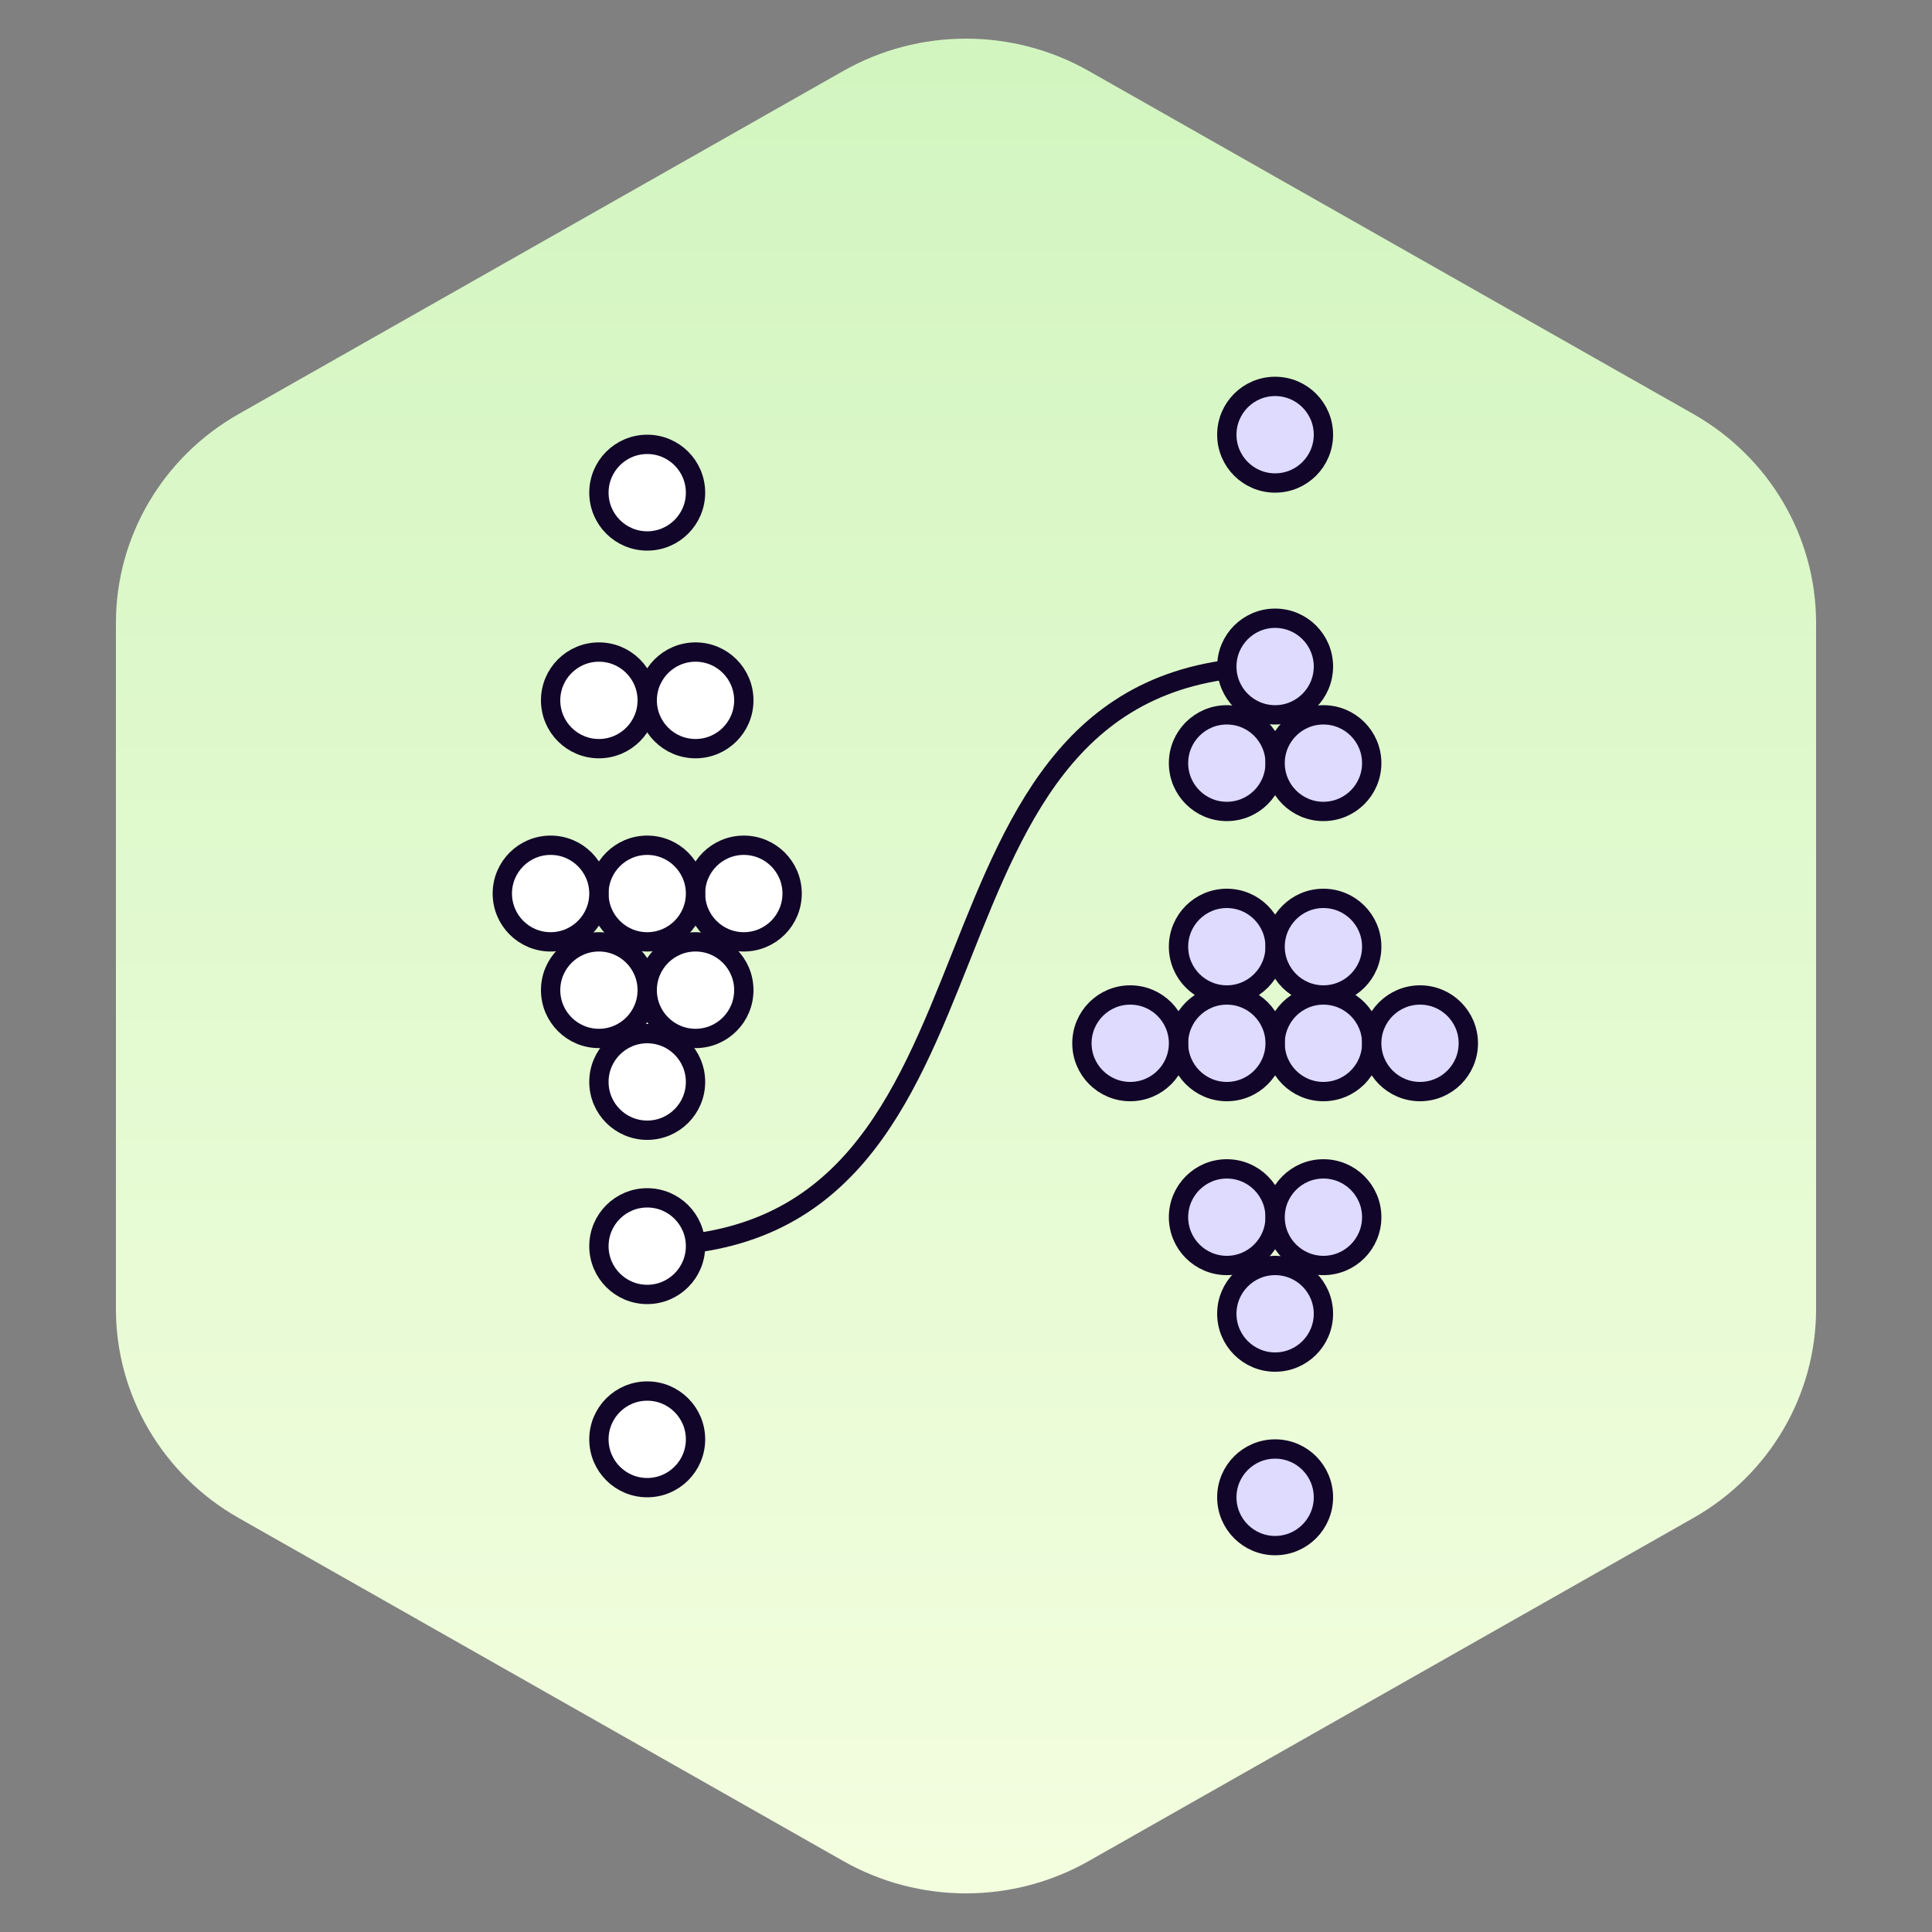 <svg width="100" height="100" viewBox="0 0 100 100" fill="none" xmlns="http://www.w3.org/2000/svg">
<rect x="0" y="0" width="100" height="100" fill="#808080" stroke="none"/>
<path d="M43.649 3.672C47.579 1.443 52.421 1.443 56.351 3.672L87.649 21.431C91.579 23.661 94 27.782 94 32.241V67.759C94 72.218 91.579 76.339 87.649 78.569L56.351 96.328C52.421 98.558 47.579 98.558 43.649 96.328L12.351 78.569C8.421 76.339 6 72.218 6 67.759V32.241C6 27.782 8.421 23.661 12.351 21.431L43.649 3.672Z" fill="url(#paint0_linear_15631_68830)"/>
<path d="M33.5 64.5C54.071 64.5 45.429 34.5 66 34.5" stroke="#110529"/>
<circle cx="2.5" cy="2.5" r="2.5" transform="matrix(-1 0 0 1 38.5 33.75)" fill="white" stroke="#110529"/>
<circle cx="2.5" cy="2.5" r="2.5" transform="matrix(-1 0 0 1 33.5 33.75)" fill="white" stroke="#110529"/>
<circle cx="2.5" cy="2.5" r="2.5" transform="matrix(-1 0 0 1 36 72)" fill="white" stroke="#110529"/>
<circle cx="2.5" cy="2.5" r="2.5" transform="matrix(-1 0 0 1 36 23)" fill="white" stroke="#110529"/>
<circle cx="2.5" cy="2.5" r="2.5" transform="matrix(-1 0 0 1 33.5 48.75)" fill="white" stroke="#110529"/>
<circle cx="2.5" cy="2.5" r="2.5" transform="matrix(-1 0 0 1 38.5 48.75)" fill="white" stroke="#110529"/>
<circle cx="2.5" cy="2.5" r="2.5" transform="matrix(-1 0 0 1 41 43.75)" fill="white" stroke="#110529"/>
<circle cx="2.5" cy="2.5" r="2.5" transform="matrix(-1 0 0 1 36 43.75)" fill="white" stroke="#110529"/>
<circle cx="2.5" cy="2.5" r="2.5" transform="matrix(-1 0 0 1 31 43.75)" fill="white" stroke="#110529"/>
<circle cx="2.5" cy="2.5" r="2.5" transform="matrix(-1 0 0 1 36 62)" fill="white" stroke="#110529"/>
<circle cx="2.5" cy="2.5" r="2.5" transform="matrix(-1 0 0 1 36 53.5)" fill="white" stroke="#110529"/>
<circle cx="2.5" cy="2.5" r="2.5" transform="matrix(-1 0 0 1 68.5 20)" fill="#DEDBFF" stroke="#110529"/>
<circle cx="2.5" cy="2.5" r="2.5" transform="matrix(-1 0 0 1 68.5 32)" fill="#DEDBFF" stroke="#110529"/>
<circle cx="2.5" cy="2.5" r="2.5" transform="matrix(-1 0 0 1 66 37)" fill="#DEDBFF" stroke="#110529"/>
<circle cx="2.5" cy="2.5" r="2.5" transform="matrix(-1 0 0 1 71 37)" fill="#DEDBFF" stroke="#110529"/>
<circle cx="2.5" cy="2.5" r="2.5" transform="matrix(-1 0 0 1 66 46.5)" fill="#DEDBFF" stroke="#110529"/>
<circle cx="2.5" cy="2.5" r="2.5" transform="matrix(-1 0 0 1 71 46.5)" fill="#DEDBFF" stroke="#110529"/>
<circle cx="2.5" cy="2.5" r="2.5" transform="matrix(-1 0 0 1 66 60.501)" fill="#DEDBFF" stroke="#110529"/>
<circle cx="2.5" cy="2.5" r="2.5" transform="matrix(-1 0 0 1 71 60.501)" fill="#DEDBFF" stroke="#110529"/>
<circle cx="2.5" cy="2.5" r="2.5" transform="matrix(-1 0 0 1 68.5 75)" fill="#DEDBFF" stroke="#110529"/>
<circle cx="2.5" cy="2.5" r="2.5" transform="matrix(-1 0 0 1 68.5 65.501)" fill="#DEDBFF" stroke="#110529"/>
<circle cx="2.5" cy="2.5" r="2.5" transform="matrix(-1 0 0 1 71 51.5)" fill="#DEDBFF" stroke="#110529"/>
<circle cx="2.5" cy="2.5" r="2.5" transform="matrix(-1 0 0 1 76 51.5)" fill="#DEDBFF" stroke="#110529"/>
<circle cx="2.5" cy="2.5" r="2.5" transform="matrix(-1 0 0 1 66 51.5)" fill="#DEDBFF" stroke="#110529"/>
<circle cx="2.5" cy="2.5" r="2.5" transform="matrix(-1 0 0 1 61 51.5)" fill="#DEDBFF" stroke="#110529"/>
<defs>
<linearGradient id="paint0_linear_15631_68830" x1="50" y1="0.069" x2="50" y2="99.931" gradientUnits="userSpaceOnUse">
<stop stop-color="#D1F5BF"/>
<stop offset="1" stop-color="#F4FEE0"/>
</linearGradient>
</defs>
</svg>
